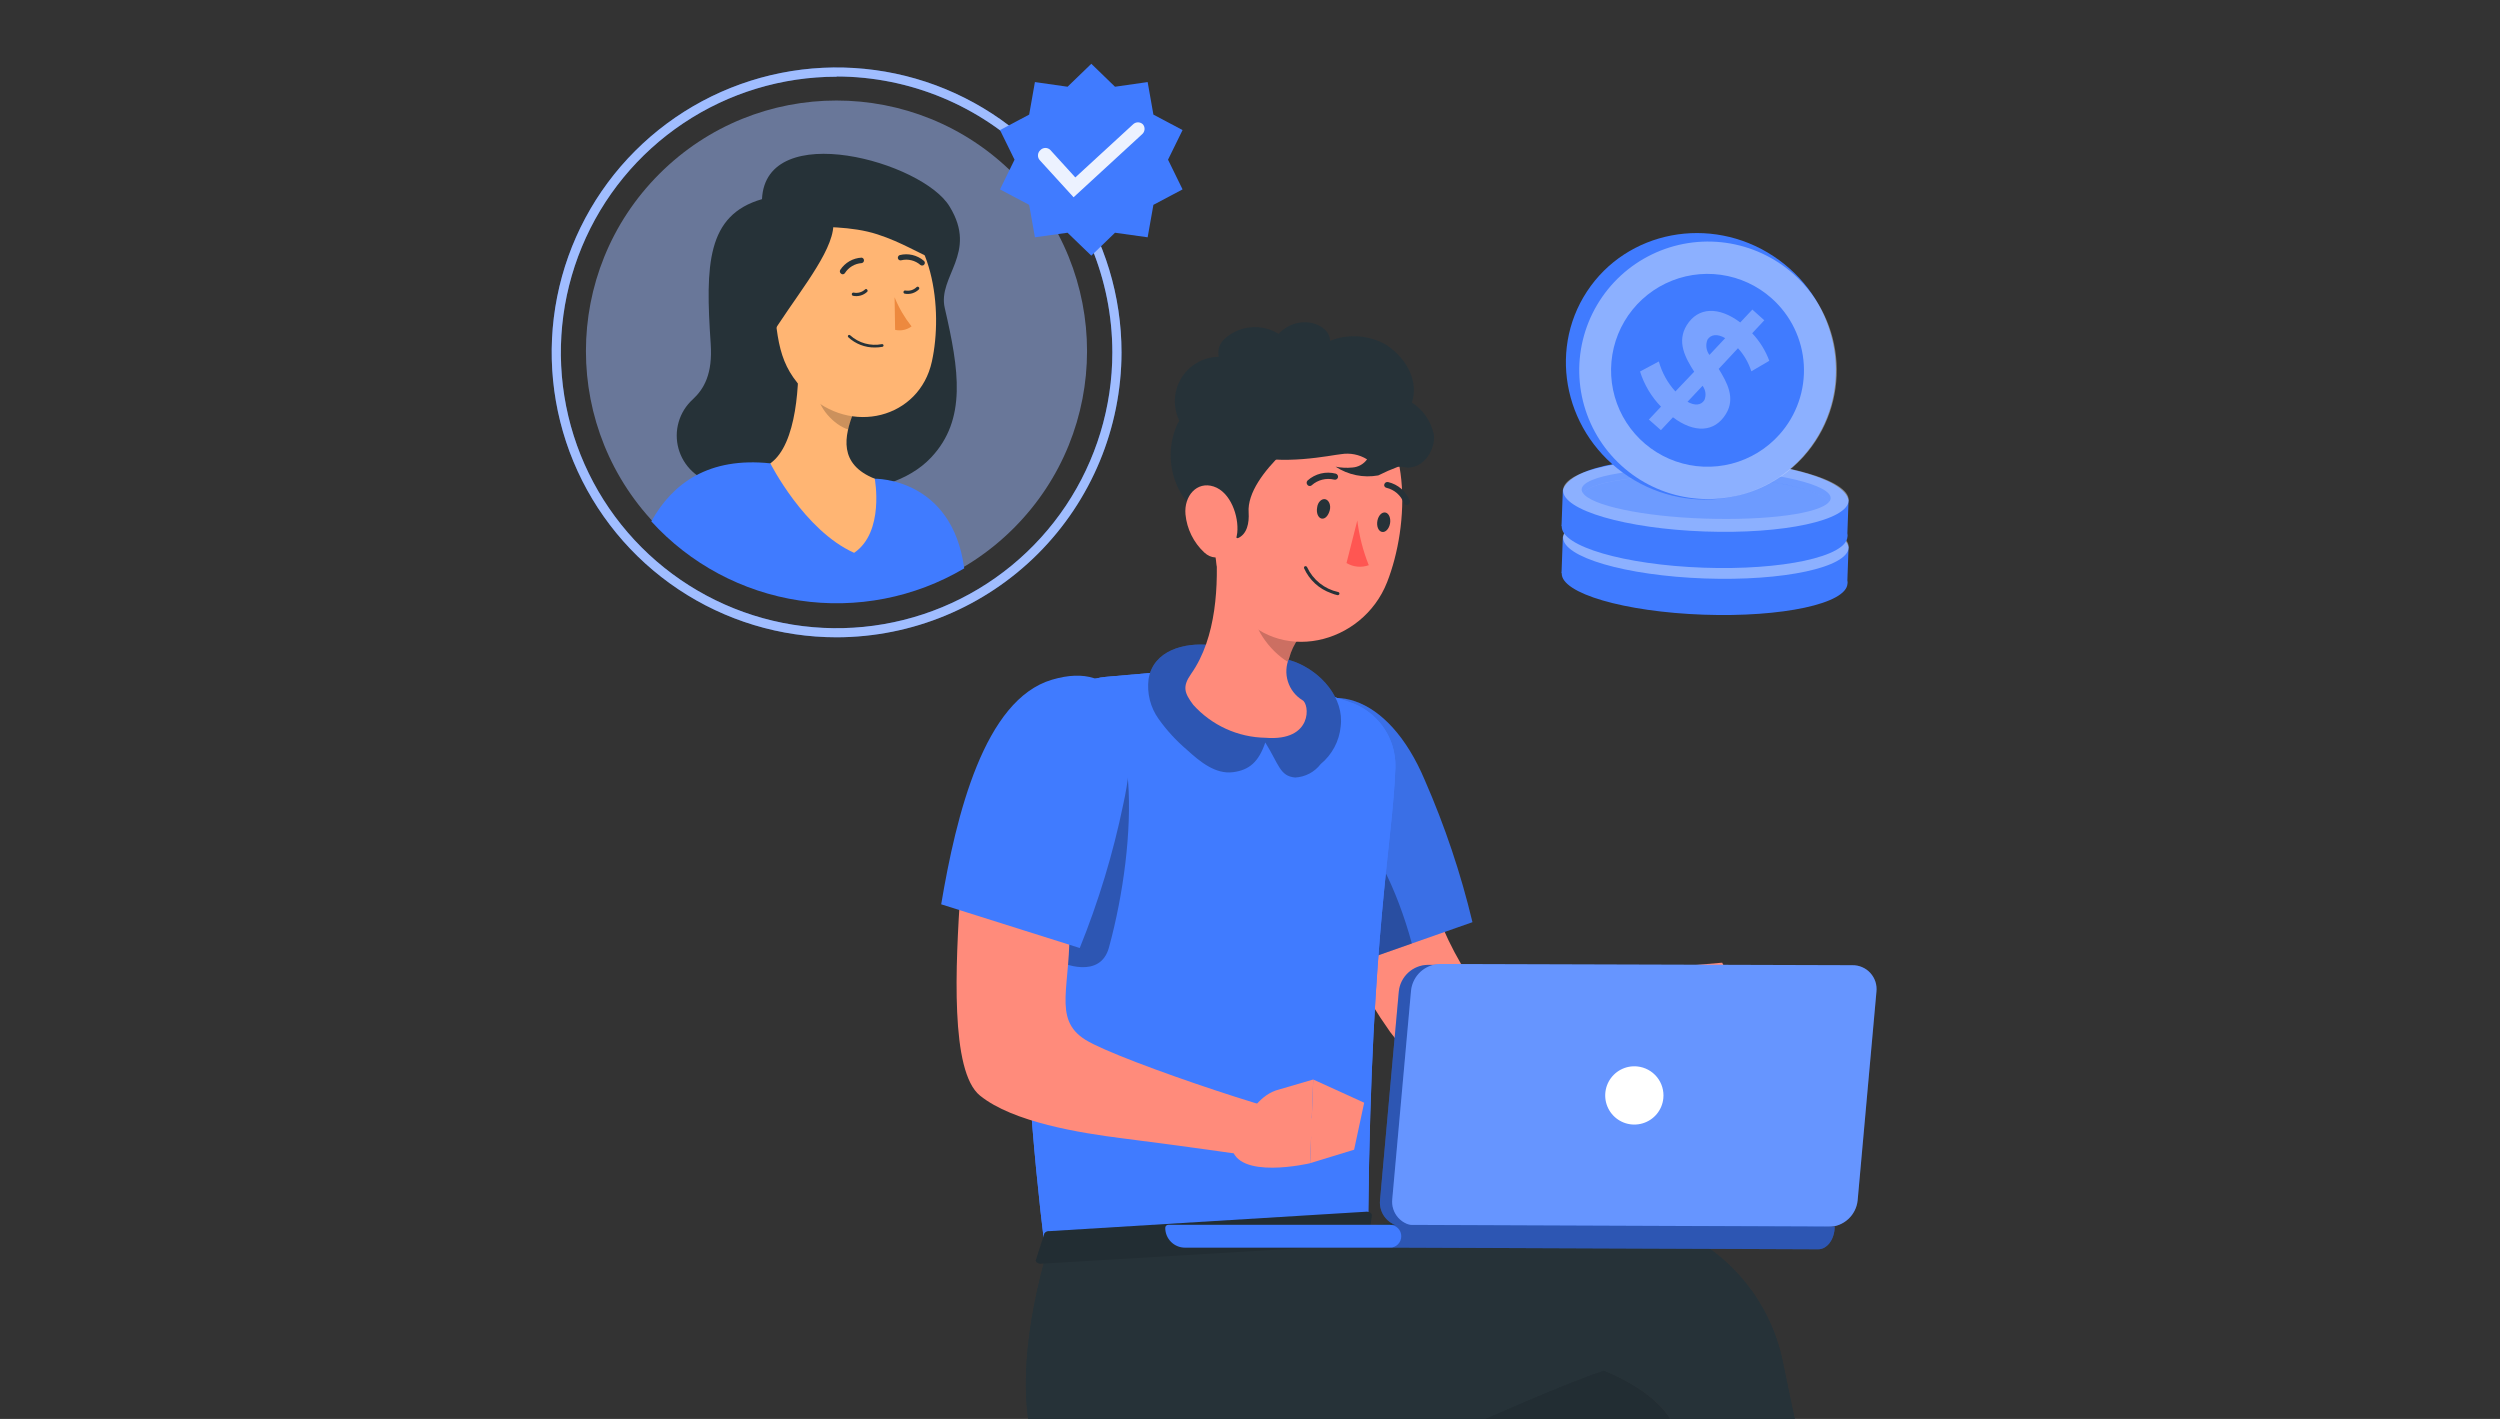 <svg width="185" height="105" viewBox="0 0 185 105" fill="none" xmlns="http://www.w3.org/2000/svg">
<rect x="0" y="0" width="185" height="105" fill="#333333" stroke="none"/>
<g clip-path="url(#clip0_253_1097)">
<path d="M95.426 58.092C95.607 58.955 95.781 59.706 95.982 60.492C96.184 61.278 96.4 62.015 96.629 62.808C97.081 64.331 97.603 65.848 98.18 67.385C99.334 70.578 100.913 73.6 102.875 76.371C103.453 77.145 104.095 77.869 104.795 78.534C105.58 79.287 106.473 79.918 107.445 80.405C109.309 81.312 111.379 81.713 113.447 81.567C115.258 81.442 117.036 81.024 118.713 80.329C119.502 80.006 120.273 79.639 121.022 79.23C121.396 79.018 121.758 78.786 122.107 78.534C122.455 78.277 122.802 78.061 123.192 77.776L121.335 74.5L120.361 74.757L119.339 75.001C118.643 75.154 117.947 75.286 117.252 75.376C115.997 75.569 114.723 75.595 113.461 75.453C112.451 75.35 111.481 75.002 110.637 74.438C110.273 74.176 109.938 73.878 109.636 73.547C109.266 73.107 108.927 72.642 108.62 72.156C107.915 71.048 107.298 69.885 106.777 68.678C106.207 67.419 105.706 66.091 105.233 64.728C104.76 63.364 104.336 61.946 103.911 60.554L103.313 58.468C103.125 57.772 102.917 57.035 102.771 56.43L95.426 58.092Z" fill="#FF8B7B"/>
<path d="M94.793 53.878C97.951 49.865 102.736 51.333 105.428 57.718C106.915 61.114 108.098 64.635 108.961 68.241L97.735 72.185C94.786 66.155 91.552 57.989 94.793 53.878Z" fill="#407BFF"/>
<path opacity="0.1" d="M94.793 53.878C97.951 49.865 102.736 51.333 105.428 57.718C106.915 61.114 108.098 64.635 108.961 68.241L97.735 72.185C94.786 66.155 91.552 57.989 94.793 53.878Z" fill="black"/>
<path opacity="0.3" d="M99.478 60.591C98.56 59.965 96.662 63.617 95.785 67.915C96.404 69.417 97.065 70.857 97.726 72.193L104.479 69.821C103.374 65.78 101.558 61.982 99.478 60.591Z" fill="black"/>
<path d="M121.905 72.853L124.36 71.511L125.223 76.992C125.223 76.992 121.119 79.468 119.943 77.423L120.069 76.032C120.134 75.403 120.332 74.795 120.648 74.247C120.965 73.7 121.393 73.225 121.905 72.853Z" fill="#FF8B7B"/>
<path d="M127.442 71.239L129.591 75.648L125.202 76.998L124.34 71.51L127.442 71.239Z" fill="#FF8B7B"/>
<path d="M94.731 50.289L89 49.461L81.843 50.087C80.757 50.182 79.731 50.631 78.925 51.364C78.118 52.098 77.575 53.077 77.378 54.149C76.575 59.375 76.099 64.646 75.952 69.931C75.701 75.878 76.362 84.656 77.343 92.585L101.256 89.691C101.485 68.825 103.064 62.364 103.259 56.834C103.298 55.747 102.978 54.678 102.35 53.791C101.721 52.904 100.819 52.248 99.781 51.923L94.731 50.289Z" fill="#407BFF"/>
<path d="M124.319 107.963C124.128 109.856 123.784 111.731 123.29 113.569C121.947 118.757 119.652 124.044 117.726 129.197C113.997 139.38 110.728 148.228 110.728 148.228L103.773 145.821C103.773 145.821 110.033 116.358 114.255 113.346H88.367C87.883 113.346 87.399 113.314 86.92 113.249C91.378 112.671 98.327 109.924 104.775 107.177C110.471 104.742 115.799 102.308 118.685 101.39C122.219 102.899 124.591 104.993 124.319 107.963Z" fill="#263238"/>
<path opacity="0.1" d="M124.319 107.963C124.128 109.856 123.784 111.731 123.29 113.569C121.947 118.757 119.652 124.044 117.726 129.197C113.997 139.38 110.728 148.228 110.728 148.228L103.773 145.821C103.773 145.821 110.033 116.358 114.255 113.346H88.367C87.883 113.346 87.399 113.314 86.92 113.249C91.378 112.671 98.327 109.924 104.775 107.177C110.471 104.742 115.799 102.308 118.685 101.39C122.219 102.899 124.591 104.993 124.319 107.963Z" fill="black"/>
<path opacity="0.6" d="M118.691 101.417C115.797 102.356 110.469 104.77 104.78 107.204C98.332 109.952 91.384 112.699 86.925 113.276C79.413 112.275 76.59 103.323 84.442 93.001C89.541 93.001 94.667 97.87 94.667 97.87C94.667 97.87 110.08 97.793 118.691 101.417Z" fill="black"/>
<path d="M139.774 133.121L133.514 136.912C133.514 136.912 128.29 125.943 123.296 113.569C123.79 111.731 124.135 109.857 124.326 107.963C124.597 104.993 122.239 102.9 118.706 101.425C115.812 102.364 110.484 104.778 104.795 107.212C98.347 109.959 91.398 112.707 86.94 113.284C86.428 113.353 85.912 113.39 85.396 113.395C76.827 113.395 73.871 105.883 77.328 93.141C82.426 93.141 91.155 92.592 91.155 92.592C91.155 92.592 108.001 88.544 120.124 89.921C123.001 90.26 125.696 91.503 127.821 93.472C129.946 95.441 131.391 98.033 131.949 100.876C135.072 116.344 139.774 133.121 139.774 133.121Z" fill="#263238"/>
<path d="M139.774 133.121L133.514 136.912C133.514 136.912 128.29 125.943 123.296 113.569C123.79 111.731 124.135 109.857 124.326 107.963C124.597 104.993 122.239 102.9 118.706 101.425C115.812 102.364 110.484 104.778 104.795 107.212C98.347 109.959 91.398 112.707 86.94 113.284C86.428 113.353 85.912 113.39 85.396 113.395C76.827 113.395 73.871 105.883 77.328 93.141C82.426 93.141 91.155 92.592 91.155 92.592C91.155 92.592 108.001 88.544 120.124 89.921C123.001 90.26 125.696 91.503 127.821 93.472C129.946 95.441 131.391 98.033 131.949 100.876C135.072 116.344 139.774 133.121 139.774 133.121Z" fill="#263238"/>
<path d="M94.731 50.289L89 49.461L81.843 50.087C80.757 50.182 79.731 50.631 78.925 51.364C78.118 52.098 77.575 53.077 77.378 54.149C76.575 59.375 76.099 64.646 75.952 69.931C75.701 75.878 76.362 84.656 77.343 92.585L101.256 89.691C101.485 68.825 103.064 62.364 103.259 56.834C103.298 55.747 102.978 54.678 102.35 53.791C101.721 52.904 100.819 52.248 99.781 51.923L94.731 50.289Z" fill="#407BFF"/>
<path d="M77.286 91.264L76.667 93.205C76.591 93.351 76.757 93.511 77.015 93.518L100.886 92.092C101.081 92.092 101.248 92.001 101.262 91.876L101.519 89.929C101.519 89.79 101.366 89.671 101.157 89.664L77.669 91.104C77.597 91.094 77.523 91.104 77.456 91.132C77.388 91.16 77.33 91.206 77.286 91.264Z" fill="#263238"/>
<path opacity="0.1" d="M77.286 91.264L76.667 93.205C76.591 93.351 76.757 93.511 77.015 93.518L100.886 92.092C101.081 92.092 101.248 92.001 101.262 91.876L101.519 89.929C101.519 89.79 101.366 89.671 101.157 89.664L77.669 91.104C77.597 91.094 77.523 91.104 77.456 91.132C77.388 91.16 77.33 91.206 77.286 91.264Z" fill="black"/>
<path opacity="0.3" d="M79.704 52.2C84.468 51.365 84.232 62.195 82.062 70.117C81.436 72.412 78.723 71.453 77.805 70.855C74.793 68.935 73.778 55.664 79.704 52.2Z" fill="black"/>
<path d="M79.128 68.241C79.308 72.922 77.82 75.377 80.317 76.942C82.814 78.507 97.567 83.397 97.928 82.785C97.233 83.912 96.537 84.872 95.841 86.012C91.589 85.372 87.335 84.781 83.078 84.239C79.969 83.849 74.954 83.049 72.52 81.074C70.308 79.293 70.705 71.475 71.08 65.841C73.035 64.68 79.128 68.241 79.128 68.241Z" fill="#FF8B7B"/>
<path d="M77.856 50.296C82.725 48.856 84.61 52.779 83.121 59.519C82.371 63.154 81.293 66.713 79.901 70.153L69.648 66.919C70.761 60.304 72.834 51.77 77.856 50.296Z" fill="#407BFF"/>
<path d="M84.993 50.262C84.863 51.301 85.129 52.351 85.737 53.204C86.337 54.045 87.037 54.809 87.824 55.478C88.791 56.362 89.945 57.315 91.253 57.141C92.456 56.981 93.145 56.376 93.632 54.943C94.661 56.605 94.71 57.433 95.844 57.537C96.211 57.517 96.57 57.418 96.895 57.247C97.221 57.075 97.505 56.835 97.729 56.542C98.146 56.199 98.492 55.776 98.746 55.299C99 54.821 99.158 54.299 99.21 53.76C99.481 51.674 97.777 49.712 95.788 48.968C93.763 48.29 91.659 47.874 89.528 47.73C87.671 47.535 85.334 48.112 84.993 50.262Z" fill="#407BFF"/>
<path opacity="0.3" d="M84.993 50.262C84.863 51.301 85.129 52.351 85.737 53.204C86.337 54.045 87.037 54.809 87.824 55.478C88.791 56.362 89.945 57.315 91.253 57.141C92.456 56.981 93.145 56.376 93.632 54.943C94.661 56.605 94.71 57.433 95.844 57.537C96.211 57.517 96.57 57.418 96.895 57.247C97.221 57.075 97.505 56.835 97.729 56.542C98.146 56.199 98.492 55.776 98.746 55.299C99 54.821 99.158 54.299 99.21 53.76C99.481 51.674 97.777 49.712 95.788 48.968C93.763 48.29 91.659 47.874 89.528 47.73C87.671 47.535 85.334 48.112 84.993 50.262Z" fill="black"/>
<path d="M89.972 40.169L92.566 43.167L96.093 47.243C95.777 47.68 95.542 48.17 95.397 48.69C95.157 49.241 95.124 49.861 95.305 50.434C95.485 51.008 95.866 51.497 96.378 51.813C96.913 52.063 97.192 54.88 93.644 54.595C92.633 54.577 91.636 54.352 90.716 53.931C89.795 53.511 88.972 52.906 88.296 52.153C87.649 51.284 87.475 50.818 88.143 49.865C90.035 47.173 90.188 43.271 89.972 40.169Z" fill="#FF8B7B"/>
<path opacity="0.2" d="M95.244 46.234L93.018 43.292C93.018 43.376 92.962 43.473 92.934 43.57C92.826 43.986 92.751 44.409 92.712 44.836C92.58 46.297 93.95 48.168 95.285 48.968L95.39 48.676C95.555 48.181 95.789 47.713 96.085 47.285C96.103 47.26 96.124 47.239 96.148 47.222L95.244 46.234Z" fill="black"/>
<path d="M90.216 34.653C89.812 39.487 89.367 42.304 91.44 45.044C94.577 49.218 100.823 47.729 102.645 43.083C104.287 38.91 104.628 31.697 100.19 29.172C98.627 28.309 96.786 28.102 95.071 28.597C93.356 29.091 91.907 30.246 91.044 31.808C90.557 32.682 90.274 33.654 90.216 34.653Z" fill="#FF8B7B"/>
<path d="M89.505 38.932L91.592 39.829C92.287 39.537 92.448 38.695 92.399 37.93C92.19 34.981 97.511 31.378 97.511 31.378C97.511 31.378 91.884 29.528 90.194 29.25C89.603 29.152 87.474 30.697 87.147 31.336C86.71 32.275 86.543 33.318 86.666 34.346C86.789 35.375 87.197 36.349 87.843 37.158C88.338 37.802 88.895 38.396 89.505 38.932Z" fill="#263238"/>
<path d="M87.725 38.06C87.828 39.14 88.323 40.144 89.116 40.884C90.145 41.83 91.404 40.8 91.557 39.423C91.682 38.199 91.063 36.412 89.811 36.001C88.559 35.591 87.606 36.711 87.725 38.06Z" fill="#FF8B7B"/>
<path d="M97.469 37.553C97.393 37.95 97.539 38.318 97.796 38.374C98.054 38.43 98.297 38.158 98.402 37.762C98.506 37.365 98.325 36.997 98.068 36.941C97.81 36.886 97.511 37.15 97.469 37.553Z" fill="#263238"/>
<path d="M101.928 38.534C101.852 38.937 101.998 39.306 102.262 39.361C102.527 39.417 102.784 39.139 102.861 38.749C102.937 38.36 102.784 37.984 102.527 37.928C102.269 37.873 102.005 38.137 101.928 38.534Z" fill="#263238"/>
<path d="M100.441 38.514C100.58 39.649 100.865 40.762 101.289 41.825C101.02 41.922 100.732 41.958 100.447 41.93C100.162 41.903 99.886 41.812 99.641 41.665L100.441 38.514Z" fill="#FF5652"/>
<path d="M98.513 43.897C98.07 43.743 97.663 43.501 97.317 43.184C96.972 42.867 96.694 42.482 96.503 42.054C96.491 42.026 96.491 41.993 96.503 41.965C96.515 41.936 96.537 41.913 96.565 41.901C96.596 41.891 96.629 41.893 96.659 41.906C96.688 41.919 96.712 41.942 96.725 41.971C96.94 42.432 97.258 42.838 97.655 43.157C98.052 43.475 98.517 43.698 99.014 43.807C99.029 43.809 99.044 43.813 99.058 43.821C99.072 43.829 99.084 43.839 99.094 43.851C99.103 43.863 99.11 43.877 99.115 43.893C99.119 43.908 99.12 43.923 99.118 43.939C99.113 43.971 99.096 44 99.07 44.019C99.044 44.039 99.011 44.047 98.979 44.043C98.819 44.009 98.663 43.961 98.513 43.897Z" fill="#263238"/>
<path d="M96.858 35.954C96.819 35.946 96.784 35.924 96.76 35.892C96.716 35.847 96.691 35.787 96.691 35.725C96.691 35.662 96.716 35.602 96.76 35.558C97.039 35.307 97.376 35.13 97.74 35.041C98.104 34.953 98.484 34.956 98.847 35.05C98.907 35.068 98.957 35.108 98.987 35.163C99.017 35.218 99.024 35.282 99.007 35.342C98.986 35.401 98.944 35.449 98.888 35.477C98.832 35.504 98.767 35.508 98.708 35.488C98.424 35.423 98.128 35.426 97.845 35.497C97.562 35.569 97.3 35.706 97.08 35.898C97.052 35.928 97.016 35.949 96.977 35.958C96.938 35.968 96.896 35.967 96.858 35.954Z" fill="#263238"/>
<path d="M102.438 35.96C102.427 35.922 102.427 35.881 102.438 35.842C102.446 35.812 102.46 35.783 102.479 35.758C102.498 35.734 102.522 35.713 102.549 35.697C102.576 35.682 102.606 35.672 102.637 35.668C102.668 35.664 102.7 35.667 102.73 35.675C103.089 35.761 103.422 35.932 103.7 36.174C103.979 36.416 104.195 36.722 104.33 37.066C104.347 37.127 104.34 37.192 104.31 37.248C104.28 37.304 104.23 37.346 104.17 37.365C104.11 37.382 104.045 37.375 103.991 37.345C103.936 37.315 103.895 37.265 103.877 37.205C103.77 36.932 103.598 36.689 103.377 36.496C103.155 36.304 102.89 36.167 102.605 36.099C102.567 36.092 102.533 36.075 102.504 36.051C102.475 36.026 102.452 35.995 102.438 35.96Z" fill="#263238"/>
<path d="M103.911 90.764L134.431 90.854C134.963 90.845 135.474 90.643 135.867 90.284C136.26 89.925 136.509 89.436 136.567 88.906L137.958 73.451C137.984 73.202 137.958 72.95 137.88 72.712C137.802 72.473 137.674 72.254 137.505 72.069C137.336 71.883 137.13 71.736 136.9 71.636C136.67 71.537 136.421 71.487 136.17 71.49L105.65 71.4C105.117 71.41 104.606 71.614 104.213 71.974C103.82 72.334 103.572 72.824 103.514 73.354L102.123 88.802C102.097 89.052 102.123 89.304 102.201 89.542C102.279 89.78 102.407 89.999 102.576 90.185C102.745 90.37 102.951 90.518 103.181 90.617C103.411 90.717 103.66 90.767 103.911 90.764Z" fill="#407BFF"/>
<path opacity="0.3" d="M103.911 90.764L134.431 90.854C134.963 90.845 135.474 90.643 135.867 90.284C136.26 89.925 136.509 89.436 136.567 88.906L137.958 73.451C137.984 73.202 137.958 72.95 137.88 72.712C137.802 72.473 137.674 72.254 137.505 72.069C137.336 71.883 137.13 71.736 136.9 71.636C136.67 71.537 136.421 71.487 136.17 71.49L105.65 71.4C105.117 71.41 104.606 71.614 104.213 71.974C103.82 72.334 103.572 72.824 103.514 73.354L102.123 88.802C102.097 89.052 102.123 89.304 102.201 89.542C102.279 89.78 102.407 89.999 102.576 90.185C102.745 90.37 102.951 90.518 103.181 90.617C103.411 90.717 103.66 90.767 103.911 90.764Z" fill="black"/>
<path d="M104.809 90.698L135.329 90.789C135.863 90.78 136.374 90.576 136.767 90.216C137.161 89.856 137.409 89.364 137.465 88.834L138.856 73.386C138.883 73.137 138.858 72.885 138.781 72.647C138.703 72.408 138.576 72.189 138.408 72.004C138.24 71.818 138.034 71.671 137.804 71.571C137.574 71.471 137.326 71.421 137.075 71.425L106.555 71.334C106.023 71.346 105.513 71.551 105.12 71.91C104.727 72.27 104.478 72.76 104.419 73.289L103.028 88.737C103.001 88.986 103.026 89.238 103.104 89.476C103.181 89.714 103.308 89.934 103.476 90.119C103.645 90.305 103.85 90.452 104.08 90.552C104.31 90.652 104.558 90.702 104.809 90.698Z" fill="#407BFF"/>
<path opacity="0.2" d="M104.809 90.698L135.329 90.789C135.863 90.78 136.374 90.576 136.767 90.216C137.161 89.856 137.409 89.364 137.465 88.834L138.856 73.386C138.883 73.137 138.858 72.885 138.781 72.647C138.703 72.408 138.576 72.189 138.408 72.004C138.24 71.818 138.034 71.671 137.804 71.571C137.574 71.471 137.326 71.421 137.075 71.425L106.555 71.334C106.023 71.346 105.513 71.551 105.12 71.91C104.727 72.27 104.478 72.76 104.419 73.289L103.028 88.737C103.001 88.986 103.026 89.238 103.104 89.476C103.181 89.714 103.308 89.934 103.476 90.119C103.645 90.305 103.85 90.452 104.08 90.552C104.31 90.652 104.558 90.702 104.809 90.698Z" fill="white"/>
<path d="M123.086 81.281C123.043 81.706 122.875 82.107 122.603 82.436C122.331 82.764 121.968 83.005 121.559 83.127C121.151 83.25 120.715 83.248 120.308 83.123C119.9 82.998 119.539 82.754 119.27 82.424C119 82.093 118.835 81.69 118.795 81.266C118.755 80.841 118.841 80.414 119.043 80.039C119.246 79.663 119.555 79.356 119.931 79.157C120.308 78.957 120.735 78.873 121.16 78.917C121.441 78.945 121.715 79.029 121.964 79.164C122.214 79.298 122.434 79.48 122.613 79.7C122.792 79.919 122.926 80.172 123.007 80.444C123.088 80.715 123.115 81 123.086 81.281Z" fill="white"/>
<path d="M135.767 90.769C135.767 91.694 135.218 92.446 134.55 92.446L103.049 92.32C102.708 92.32 102.43 91.945 102.43 91.486C102.43 91.027 102.708 90.637 103.049 90.637L135.767 90.769Z" fill="#407BFF"/>
<path opacity="0.3" d="M135.767 90.769C135.767 91.694 135.218 92.446 134.55 92.446L103.049 92.32C102.708 92.32 102.43 91.945 102.43 91.486C102.43 91.027 102.708 90.637 103.049 90.637L135.767 90.769Z" fill="black"/>
<path d="M102.852 92.327H87.689C87.302 92.327 86.93 92.173 86.656 91.899C86.382 91.625 86.229 91.254 86.229 90.867C86.228 90.837 86.233 90.807 86.243 90.779C86.254 90.751 86.27 90.726 86.291 90.705C86.312 90.683 86.337 90.666 86.364 90.654C86.392 90.643 86.421 90.637 86.451 90.637H102.852C102.963 90.637 103.073 90.659 103.176 90.702C103.278 90.744 103.371 90.807 103.45 90.886C103.528 90.965 103.59 91.058 103.632 91.161C103.674 91.264 103.695 91.374 103.694 91.486C103.694 91.709 103.605 91.923 103.447 92.081C103.289 92.239 103.075 92.327 102.852 92.327Z" fill="#407BFF"/>
<path d="M94.66 80.62L97.178 79.883L96.948 86.08C96.948 86.08 91.481 87.367 91.141 84.849L91.836 83.493C92.441 82.324 93.276 80.961 94.66 80.62Z" fill="#FF8B7B"/>
<path d="M100.949 81.601L100.204 85.079L96.949 86.073L97.179 79.883L100.949 81.601Z" fill="#FF8B7B"/>
<path d="M104.251 34.603C105.684 34.52 106.268 32.83 106.094 32.106C105.882 31.152 105.302 30.32 104.481 29.79C104.94 28.399 104.321 26.702 102.596 25.527C101.968 25.164 101.267 24.948 100.544 24.895C99.821 24.842 99.096 24.953 98.422 25.221C98.422 23.962 96.106 23.134 94.618 24.706C94.004 24.327 93.284 24.156 92.566 24.22C91.848 24.284 91.169 24.579 90.632 25.061C90.445 25.224 90.305 25.435 90.226 25.671C90.148 25.907 90.135 26.16 90.187 26.403C89.595 26.41 89.017 26.577 88.512 26.886C88.007 27.194 87.594 27.634 87.318 28.157C87.042 28.68 86.912 29.268 86.942 29.86C86.972 30.451 87.161 31.023 87.489 31.515C87.954 32.211 89.06 32.211 89.895 32.03C90.126 32.426 90.436 32.771 90.806 33.043C91.175 33.315 91.597 33.507 92.044 33.609C94.792 34.52 98.569 33.664 99.236 33.609C99.904 33.498 100.589 33.634 101.163 33.991C101.037 34.167 100.874 34.312 100.685 34.417C100.496 34.521 100.286 34.583 100.071 34.597C99.657 34.638 99.24 34.617 98.833 34.534C99.763 35.148 100.894 35.379 101.991 35.181C102.461 34.944 102.944 34.733 103.437 34.548C103.771 34.499 104.286 34.652 104.251 34.603Z" fill="#263238"/>
<path d="M136.713 43.183C136.658 44.665 131.879 45.694 126.044 45.486C120.208 45.277 115.513 43.907 115.569 42.425C115.624 40.944 120.396 39.921 126.238 40.13C132.081 40.339 136.762 41.709 136.713 43.183Z" fill="#407BFF"/>
<path d="M115.649 39.734L115.553 42.41L136.698 43.167L136.793 40.491C136.071 37.076 116.944 36.033 115.649 39.734Z" fill="#407BFF"/>
<path opacity="0.4" d="M136.804 40.505C136.755 41.986 131.977 43.015 126.141 42.807C120.306 42.598 115.611 41.228 115.667 39.746C115.722 38.265 120.494 37.242 126.329 37.451C132.165 37.66 136.86 39.03 136.804 40.505Z" fill="white"/>
<path opacity="0.4" d="M135.472 40.358C135.463 40.451 135.424 40.539 135.361 40.608C134.721 39.69 130.909 38.876 126.319 38.709C121.728 38.542 117.826 39.078 117.137 39.954C117.077 39.88 117.045 39.786 117.047 39.69C117.082 38.688 121.22 38.014 126.339 38.195C131.459 38.376 135.541 39.356 135.472 40.358Z" fill="#407BFF"/>
<path opacity="0.4" d="M135.356 40.608C134.66 41.485 130.793 41.999 126.175 41.853C121.556 41.707 117.731 40.88 117.133 39.955C117.828 39.078 121.682 38.563 126.314 38.709C130.946 38.855 134.716 39.69 135.356 40.608Z" fill="#407BFF"/>
<path d="M136.713 39.707C136.658 41.188 131.879 42.218 126.044 42.009C120.208 41.8 115.513 40.43 115.569 38.949C115.624 37.467 120.396 36.445 126.238 36.653C132.081 36.862 136.762 38.232 136.713 39.707Z" fill="#407BFF"/>
<path d="M115.649 36.258L115.553 38.934L136.698 39.691L136.793 37.015C136.071 33.6 116.944 32.556 115.649 36.258Z" fill="#407BFF"/>
<path opacity="0.4" d="M136.804 37.028C136.755 38.51 131.977 39.539 126.141 39.33C120.306 39.122 115.611 37.751 115.667 36.27C115.722 34.788 120.494 33.766 126.329 33.974C132.165 34.183 136.86 35.553 136.804 37.028Z" fill="white"/>
<path opacity="0.4" d="M135.468 36.881C135.459 36.974 135.42 37.062 135.357 37.132C134.717 36.214 130.905 35.4 126.315 35.233C121.724 35.066 117.822 35.601 117.134 36.478C117.073 36.403 117.041 36.309 117.043 36.214C117.078 35.212 121.216 34.537 126.336 34.718C131.455 34.899 135.538 35.88 135.468 36.881Z" fill="#407BFF"/>
<path opacity="0.4" d="M135.356 37.132C134.66 38.008 130.793 38.523 126.175 38.377C121.556 38.231 117.731 37.403 117.133 36.478C117.828 35.602 121.682 35.087 126.314 35.233C130.946 35.379 134.716 36.214 135.356 37.132Z" fill="#407BFF"/>
<path opacity="0.5" d="M75.01 39.09C82.251 31.849 82.251 20.11 75.01 12.87C67.769 5.629 56.03 5.629 48.79 12.87C41.549 20.11 41.549 31.849 48.79 39.09C56.03 46.33 67.769 46.33 75.01 39.09Z" fill="#A0BDFF"/>
<path d="M68.903 33.854C71.553 31.037 70.97 27.37 69.915 22.804C69.359 20.448 72.392 18.754 70.276 15.293C68.298 11.959 56.67 8.743 56.387 14.737C52.298 15.915 52.192 19.587 52.592 25.443C52.742 27.665 52.103 28.776 51.265 29.554C50.768 30.005 50.407 30.584 50.221 31.229C50.034 31.873 50.031 32.556 50.21 33.202C50.389 33.848 50.744 34.432 51.235 34.889C51.726 35.345 52.335 35.656 52.992 35.787C58.053 36.737 65.581 37.393 68.903 33.854Z" fill="#263238"/>
<path d="M64.731 35.426L57.003 34.287C52.464 33.809 49.781 35.737 48.197 38.581C51.068 41.735 54.939 43.803 59.157 44.437C63.375 45.07 67.682 44.231 71.353 42.059C70.447 35.32 64.731 35.426 64.731 35.426Z" fill="#407BFF"/>
<path d="M59.059 25.698C59.176 28.254 58.993 32.882 57.004 34.287C57.004 34.287 59.51 39.254 63.204 40.91C65.476 39.371 64.732 35.426 64.732 35.426C62.059 34.36 62.437 32.31 63.204 30.426L59.059 25.698Z" fill="#FFB573"/>
<path opacity="0.2" d="M60.77 27.637L63.226 30.442C63.036 30.875 62.883 31.323 62.77 31.781C61.737 31.476 60.453 30.115 60.503 28.97C60.508 28.513 60.598 28.061 60.77 27.637Z" fill="black"/>
<path d="M57.17 21.009C57.503 25.203 57.553 26.987 59.709 29.098C62.953 32.276 68.042 30.959 68.959 26.753C69.792 22.97 69.114 16.753 64.975 15.148C64.066 14.798 63.083 14.685 62.118 14.82C61.153 14.956 60.239 15.334 59.461 15.921C58.682 16.507 58.066 17.282 57.671 18.172C57.275 19.062 57.112 20.038 57.198 21.009H57.17Z" fill="#FFB573"/>
<path d="M60.064 14.742C65.509 16.531 55.359 24.409 55.476 29.02C53.287 23.609 54.103 12.787 60.064 14.742Z" fill="#263238"/>
<path d="M66.199 21.998C66.513 22.773 66.936 23.498 67.455 24.154C67.282 24.282 67.084 24.371 66.874 24.415C66.664 24.459 66.447 24.457 66.238 24.409L66.199 21.998Z" fill="#ED893E"/>
<path d="M64.743 25.715C64.929 25.714 65.115 25.698 65.299 25.665C65.325 25.66 65.348 25.645 65.363 25.623C65.379 25.601 65.385 25.575 65.382 25.548C65.376 25.522 65.362 25.499 65.34 25.484C65.318 25.468 65.292 25.462 65.265 25.465C64.849 25.547 64.419 25.53 64.01 25.416C63.601 25.302 63.224 25.095 62.91 24.809C62.891 24.791 62.866 24.782 62.84 24.782C62.814 24.782 62.789 24.791 62.771 24.809C62.752 24.829 62.742 24.855 62.742 24.882C62.742 24.909 62.752 24.934 62.771 24.954C63.306 25.451 64.012 25.724 64.743 25.715Z" fill="#263238"/>
<path d="M57.842 14.736C56.175 17.82 61.019 16.07 64.93 17.342C68.564 18.52 70.403 20.875 70.003 17.459C69.514 13.242 60.486 9.881 57.842 14.736Z" fill="#263238"/>
<path d="M62.38 20.298C62.408 20.294 62.434 20.285 62.458 20.271C62.482 20.256 62.503 20.237 62.519 20.215C62.653 20.001 62.835 19.822 63.052 19.693C63.268 19.563 63.512 19.487 63.764 19.47C63.812 19.462 63.855 19.438 63.887 19.4C63.918 19.363 63.935 19.316 63.935 19.267C63.935 19.219 63.918 19.172 63.887 19.135C63.855 19.097 63.812 19.073 63.764 19.065C63.447 19.08 63.138 19.17 62.863 19.327C62.588 19.485 62.354 19.705 62.18 19.97C62.152 20.015 62.142 20.069 62.152 20.12C62.163 20.172 62.193 20.218 62.236 20.248C62.255 20.267 62.277 20.281 62.302 20.289C62.327 20.298 62.354 20.301 62.38 20.298Z" fill="#263238"/>
<path d="M64.102 21.387C64.087 21.385 64.071 21.386 64.057 21.391C64.042 21.396 64.029 21.404 64.018 21.415C63.908 21.519 63.774 21.595 63.628 21.636C63.482 21.678 63.328 21.684 63.179 21.654C63.149 21.647 63.118 21.652 63.091 21.667C63.064 21.683 63.044 21.708 63.035 21.737C63.028 21.767 63.031 21.799 63.046 21.827C63.06 21.855 63.084 21.876 63.113 21.887C63.299 21.928 63.492 21.922 63.676 21.872C63.86 21.822 64.029 21.728 64.168 21.598C64.18 21.587 64.188 21.575 64.194 21.56C64.2 21.546 64.203 21.53 64.203 21.515C64.203 21.5 64.2 21.484 64.194 21.47C64.188 21.456 64.18 21.442 64.168 21.432C64.161 21.42 64.151 21.41 64.14 21.402C64.128 21.395 64.115 21.39 64.102 21.387Z" fill="#263238"/>
<path d="M67.921 21.214C67.889 21.213 67.857 21.222 67.832 21.242C67.725 21.348 67.594 21.427 67.45 21.472C67.305 21.516 67.153 21.525 67.004 21.498C66.973 21.491 66.941 21.496 66.914 21.513C66.887 21.529 66.868 21.556 66.86 21.587C66.856 21.602 66.854 21.617 66.856 21.633C66.858 21.648 66.863 21.663 66.871 21.676C66.879 21.69 66.889 21.701 66.902 21.711C66.914 21.72 66.928 21.727 66.943 21.731C67.13 21.768 67.324 21.759 67.507 21.705C67.689 21.651 67.856 21.553 67.993 21.42C68.004 21.409 68.013 21.396 68.019 21.382C68.025 21.367 68.028 21.352 68.028 21.337C68.028 21.321 68.025 21.306 68.019 21.291C68.013 21.277 68.004 21.264 67.993 21.253C67.975 21.232 67.949 21.218 67.921 21.214Z" fill="#263238"/>
<path d="M68.258 19.648C68.285 19.648 68.311 19.642 68.334 19.629C68.357 19.616 68.377 19.598 68.392 19.576C68.409 19.557 68.422 19.534 68.431 19.509C68.439 19.484 68.442 19.457 68.439 19.431C68.436 19.405 68.428 19.38 68.415 19.357C68.403 19.334 68.385 19.314 68.364 19.298C68.122 19.091 67.834 18.944 67.523 18.87C67.213 18.797 66.89 18.799 66.581 18.876C66.53 18.894 66.488 18.93 66.463 18.978C66.439 19.025 66.433 19.08 66.447 19.132C66.464 19.182 66.499 19.223 66.546 19.247C66.593 19.271 66.647 19.275 66.697 19.259C66.944 19.2 67.202 19.201 67.448 19.262C67.695 19.323 67.923 19.442 68.114 19.61C68.133 19.626 68.157 19.639 68.182 19.645C68.207 19.652 68.233 19.653 68.258 19.648Z" fill="#263238"/>
<path d="M61.913 47.159C57.743 47.16 53.666 45.925 50.198 43.608C46.73 41.292 44.027 37.999 42.43 34.147C40.834 30.294 40.416 26.054 41.229 21.964C42.042 17.874 44.05 14.117 46.999 11.168C49.948 8.219 53.706 6.211 57.796 5.397C61.886 4.584 66.126 5.002 69.978 6.598C73.831 8.195 77.124 10.898 79.44 14.366C81.756 17.834 82.992 21.911 82.991 26.081C82.982 31.669 80.759 37.025 76.808 40.976C72.857 44.927 67.501 47.15 61.913 47.159ZM61.913 5.676C57.877 5.675 53.931 6.87 50.575 9.112C47.218 11.354 44.602 14.54 43.057 18.269C41.512 21.997 41.107 26.1 41.893 30.059C42.68 34.017 44.623 37.654 47.477 40.508C50.33 43.363 53.966 45.307 57.925 46.094C61.883 46.882 65.986 46.478 69.715 44.934C73.444 43.39 76.631 40.774 78.874 37.419C81.116 34.063 82.313 30.117 82.313 26.081C82.312 20.669 80.163 15.479 76.338 11.65C72.513 7.821 67.325 5.666 61.913 5.659V5.676Z" fill="#407BFF"/>
<g opacity="0.5">
<path d="M61.915 47.16C57.745 47.161 53.668 45.925 50.2 43.609C46.732 41.293 44.029 38 42.432 34.148C40.836 30.295 40.418 26.055 41.231 21.965C42.044 17.875 44.053 14.117 47.001 11.169C49.95 8.22 53.707 6.212 57.798 5.398C61.888 4.585 66.128 5.003 69.98 6.599C73.833 8.196 77.126 10.899 79.442 14.367C81.758 17.835 82.994 21.912 82.993 26.082C82.984 31.67 80.76 37.026 76.81 40.977C72.859 44.928 67.502 47.151 61.915 47.16ZM61.915 5.677C57.879 5.676 53.933 6.871 50.577 9.113C47.22 11.354 44.604 14.541 43.059 18.27C41.514 21.998 41.109 26.101 41.895 30.06C42.682 34.019 44.625 37.655 47.479 40.509C50.332 43.364 53.968 45.308 57.926 46.095C61.885 46.883 65.988 46.479 69.717 44.935C73.446 43.391 76.633 40.775 78.876 37.42C81.118 34.064 82.315 30.118 82.315 26.082C82.314 20.67 80.165 15.48 76.34 11.651C72.515 7.822 67.327 5.667 61.915 5.66V5.677Z" fill="white"/>
</g>
<path d="M80.758 4.72L82.51 6.418L84.926 6.073L85.352 8.481L87.51 9.625L86.434 11.817L87.51 14.015L85.352 15.159L84.926 17.56L82.51 17.222L80.758 18.92L78.999 17.222L76.584 17.56L76.158 15.159L74 14.015L75.076 11.817L74 9.625L76.158 8.481L76.584 6.073L78.999 6.418L80.758 4.72Z" fill="#407BFF"/>
<g opacity="0.9">
<path d="M79.445 14.598L76.928 11.838C76.84 11.73 76.798 11.593 76.811 11.455C76.823 11.317 76.89 11.19 76.996 11.1C77.043 11.052 77.1 11.014 77.163 10.987C77.226 10.961 77.293 10.948 77.361 10.948C77.429 10.948 77.496 10.961 77.559 10.987C77.622 11.014 77.678 11.052 77.726 11.1L79.573 13.13L83.842 9.206C83.89 9.157 83.948 9.119 84.011 9.093C84.074 9.066 84.142 9.053 84.211 9.053C84.279 9.053 84.347 9.066 84.41 9.093C84.474 9.119 84.531 9.157 84.579 9.206C84.667 9.312 84.709 9.448 84.696 9.585C84.683 9.722 84.617 9.848 84.512 9.937L79.445 14.598Z" fill="white"/>
</g>
<path d="M134.3 32.642C137.258 28.136 135.88 22.005 131.223 18.948C126.565 15.89 120.392 17.066 117.434 21.572C114.476 26.078 115.854 32.21 120.511 35.267C125.168 38.324 131.342 37.149 134.3 32.642Z" fill="#407BFF"/>
<path opacity="0.4" d="M133.506 33.744C132.252 35.151 130.609 36.155 128.785 36.628C126.96 37.101 125.037 37.023 123.257 36.403C121.477 35.782 119.921 34.648 118.786 33.144C117.651 31.639 116.987 29.832 116.879 27.95C116.771 26.069 117.223 24.197 118.179 22.573C119.135 20.948 120.551 19.643 122.248 18.824C123.945 18.004 125.847 17.706 127.714 17.967C129.58 18.229 131.327 19.038 132.734 20.292C134.62 21.974 135.761 24.336 135.906 26.858C136.05 29.381 135.187 31.858 133.506 33.744Z" fill="white"/>
<path d="M131.684 32.15C130.745 33.204 129.514 33.956 128.148 34.311C126.781 34.665 125.34 34.607 124.007 34.142C122.674 33.678 121.509 32.828 120.658 31.701C119.808 30.575 119.311 29.221 119.23 27.811C119.15 26.402 119.489 25 120.205 23.784C120.921 22.567 121.981 21.59 123.253 20.977C124.524 20.363 125.949 20.14 127.347 20.336C128.745 20.532 130.053 21.139 131.106 22.078C131.806 22.702 132.376 23.456 132.784 24.3C133.191 25.144 133.429 26.059 133.482 26.995C133.536 27.93 133.405 28.867 133.096 29.751C132.788 30.636 132.308 31.451 131.684 32.15Z" fill="#407BFF"/>
<g opacity="0.3">
<path d="M127.721 30.629C126.872 32.02 125.363 32.055 123.798 30.879L122.907 31.832L122.017 31.046L122.914 30.093C122.201 29.36 121.67 28.469 121.363 27.492L122.754 26.748C122.982 27.573 123.401 28.334 123.979 28.967L125.37 27.506C124.723 26.491 124.055 25.301 124.82 24.063C125.662 22.707 127.199 22.672 128.778 23.861L129.675 22.908L130.558 23.701L129.661 24.661C130.217 25.248 130.648 25.941 130.927 26.699L129.599 27.478C129.396 26.843 129.059 26.26 128.611 25.767L127.185 27.297C127.797 28.299 128.444 29.447 127.721 30.629ZM126.496 26.268L127.665 25.023C127.088 24.682 126.608 24.745 126.357 25.127C126.279 25.312 126.251 25.514 126.276 25.713C126.3 25.912 126.376 26.101 126.496 26.261V26.268ZM126.121 29.62C126.196 29.446 126.224 29.255 126.201 29.067C126.177 28.878 126.104 28.7 125.989 28.549L124.876 29.732C125.425 30.038 125.877 29.996 126.121 29.613V29.62Z" fill="white"/>
</g>
</g>
<defs>
<clipPath id="clip0_253_1097">
<rect width="192" height="117" fill="white" transform="translate(0 -5.28)"/>
</clipPath>
</defs>
</svg>
